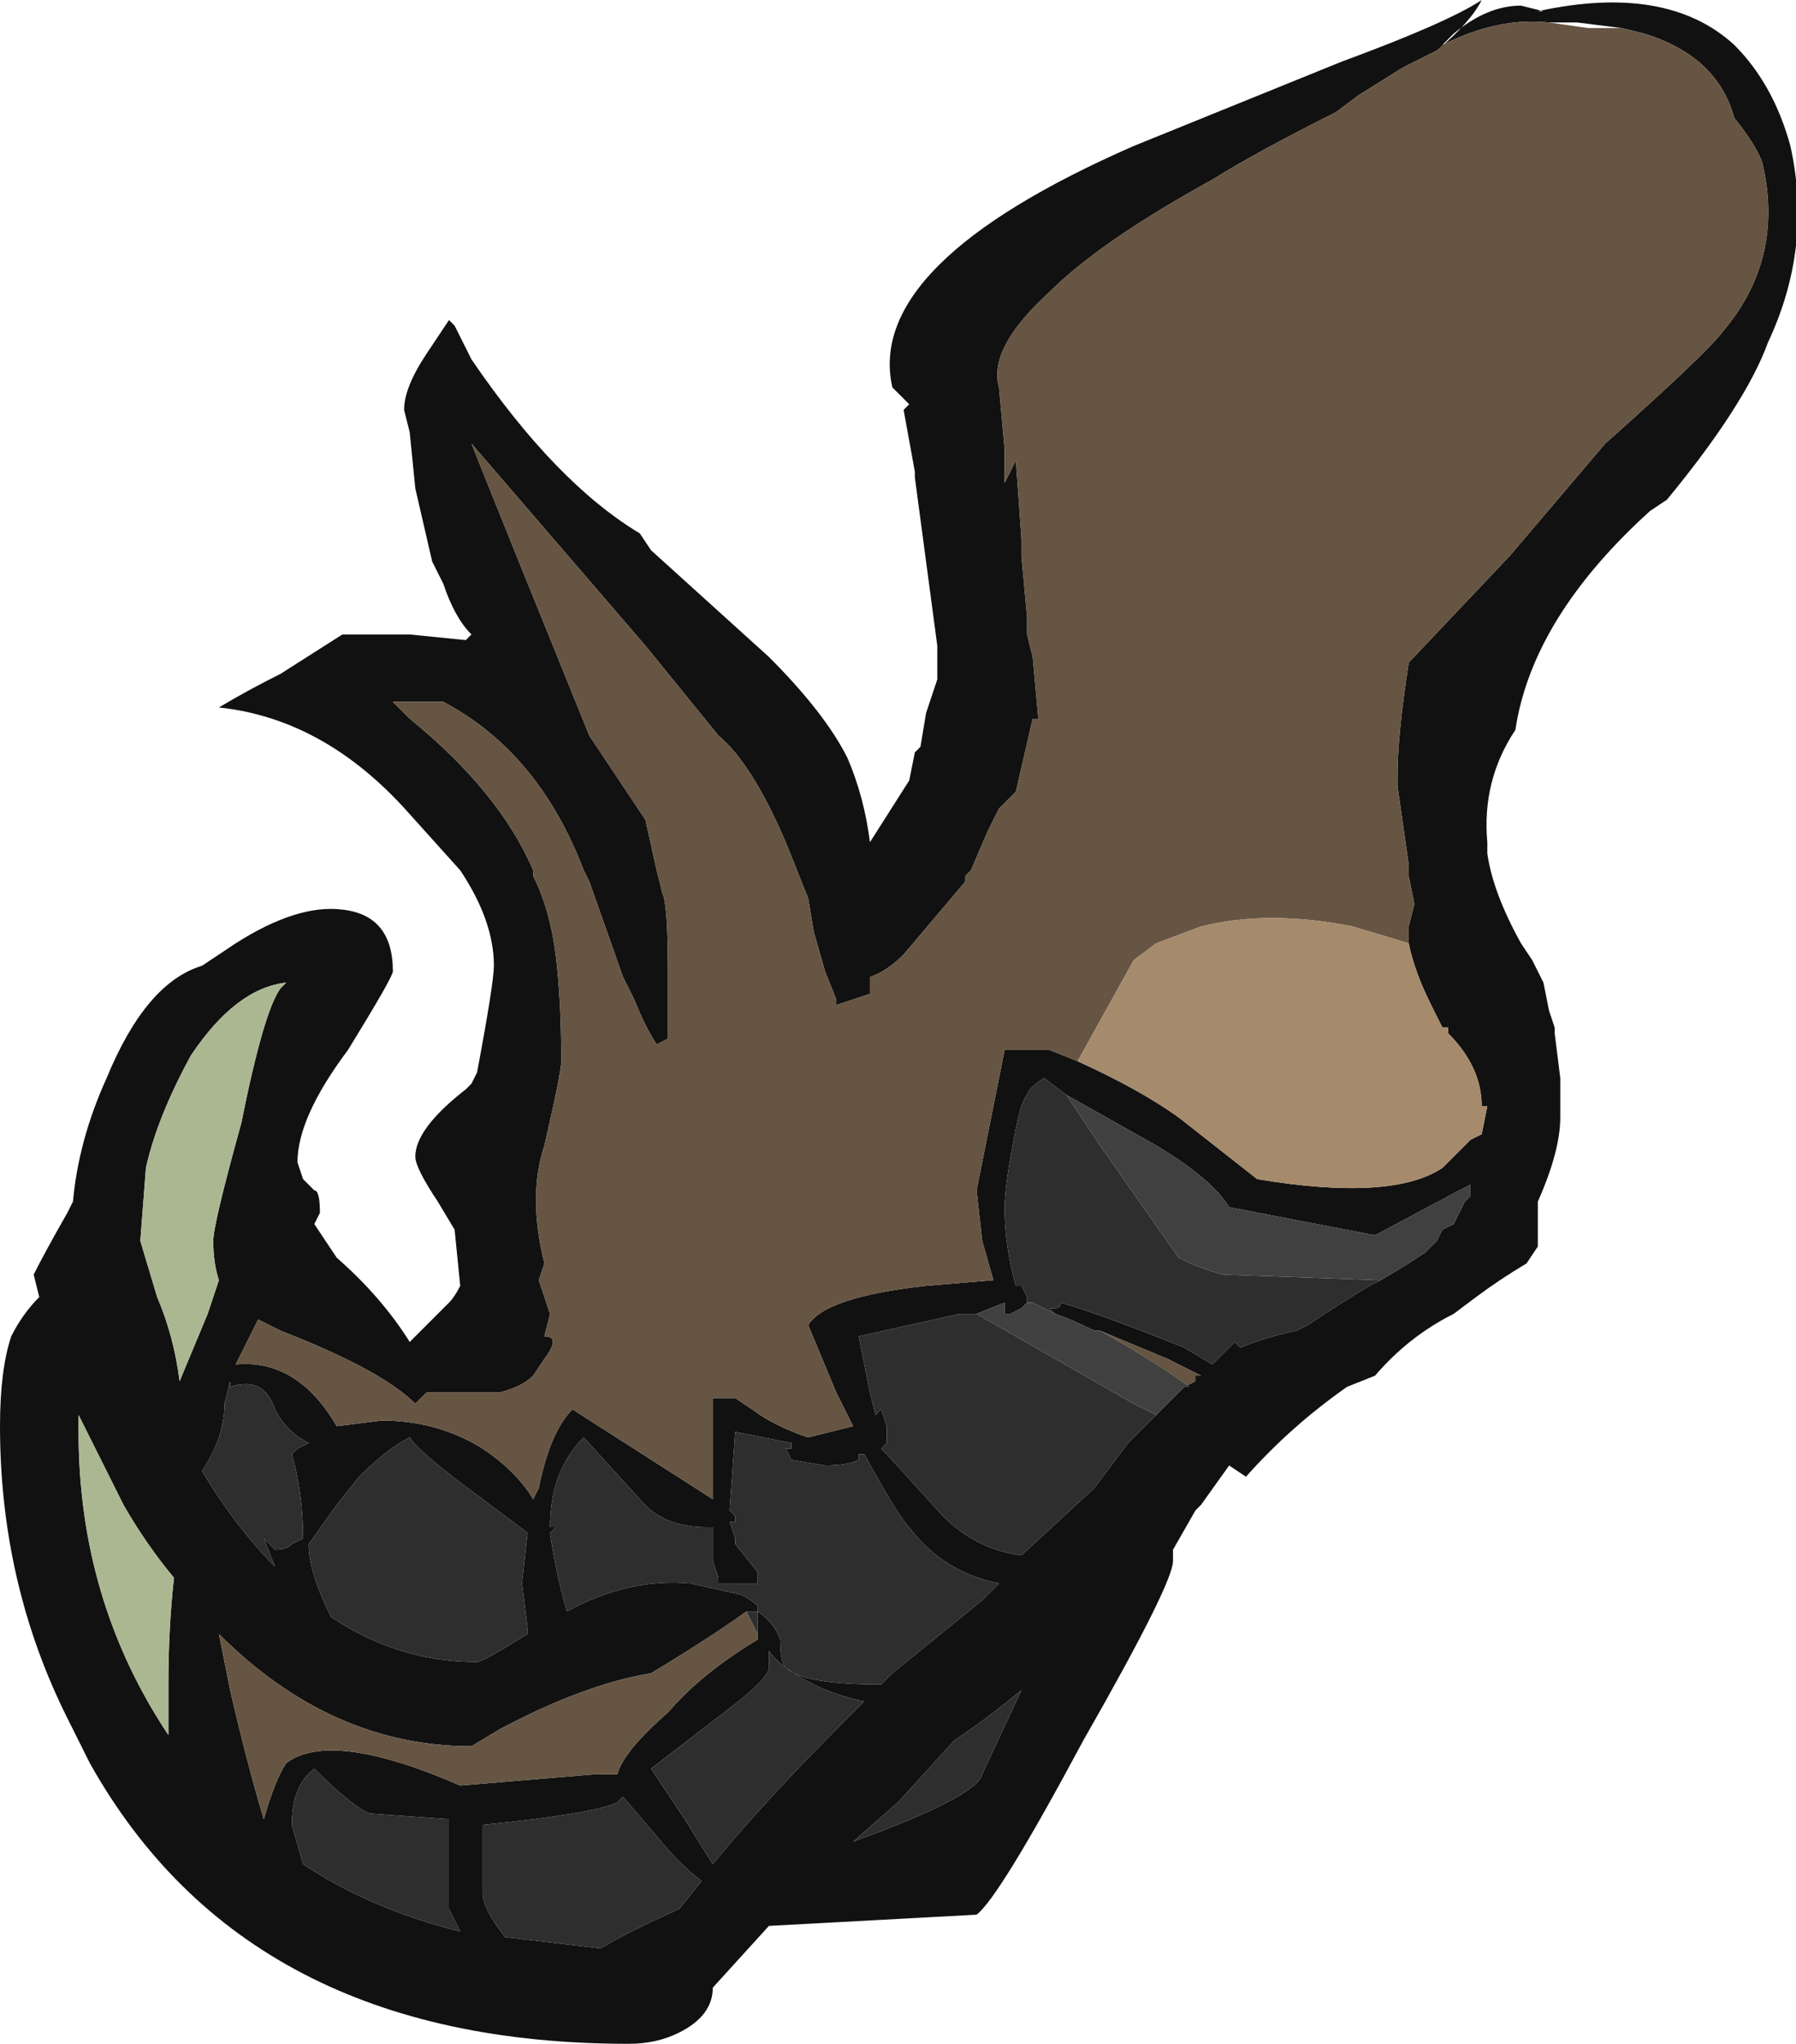 <?xml version="1.0" encoding="UTF-8" standalone="no"?>
<svg xmlns:ffdec="https://www.free-decompiler.com/flash" xmlns:xlink="http://www.w3.org/1999/xlink" ffdec:objectType="frame" height="127.4px" width="112.0px" xmlns="http://www.w3.org/2000/svg">
  <g transform="matrix(1.0, 0.0, 0.0, 1.0, 59.15, 149.1)">
    <use ffdec:characterId="183" height="18.2" transform="matrix(7.0, 0.0, 0.0, 7.0, -59.15, -149.1)" width="16.0" xlink:href="#shape0"/>
  </g>
  <defs>
    <g id="shape0" transform="matrix(1.0, 0.0, 0.0, 1.0, 8.45, 21.3)">
      <path d="M4.4 -20.9 L4.5 -21.0 Q4.8 -21.25 5.1 -21.25 L5.3 -21.2 5.25 -21.2 Q6.4 -21.45 7.0 -20.9 7.35 -20.55 7.5 -20.0 7.7 -19.1 7.3 -18.25 7.1 -17.7 6.4 -16.85 L6.25 -16.75 Q5.2 -15.8 5.05 -14.8 4.75 -14.35 4.8 -13.8 L4.8 -13.7 Q4.85 -13.35 5.1 -12.9 L5.2 -12.75 5.3 -12.55 5.35 -12.3 5.4 -12.15 5.4 -12.1 5.45 -11.7 5.45 -11.35 Q5.45 -11.05 5.25 -10.6 L5.25 -10.2 5.15 -10.05 Q4.9 -9.9 4.7 -9.75 L4.5 -9.6 Q4.1 -9.4 3.8 -9.05 L3.55 -8.95 Q3.05 -8.6 2.65 -8.15 L2.5 -8.25 2.25 -7.9 2.2 -7.85 2.0 -7.5 2.0 -7.4 Q2.0 -7.2 1.2 -5.8 0.45 -4.4 0.25 -4.25 L-1.6 -4.15 -2.1 -3.6 Q-2.1 -3.35 -2.4 -3.2 -2.6 -3.1 -2.85 -3.1 -6.25 -3.1 -7.65 -5.6 L-7.85 -6.0 Q-8.45 -7.2 -8.45 -8.6 -8.45 -9.1 -8.35 -9.4 -8.25 -9.6 -8.1 -9.75 L-8.15 -9.95 Q-8.05 -10.15 -7.85 -10.5 L-7.8 -10.6 Q-7.75 -11.15 -7.5 -11.7 -7.15 -12.55 -6.65 -12.7 L-6.35 -12.9 Q-5.8 -13.25 -5.4 -13.2 -4.95 -13.15 -4.95 -12.65 -4.95 -12.6 -5.35 -11.95 -5.8 -11.35 -5.8 -10.95 L-5.75 -10.8 -5.65 -10.7 Q-5.6 -10.7 -5.6 -10.5 L-5.65 -10.4 Q-5.55 -10.25 -5.45 -10.1 -5.05 -9.75 -4.8 -9.35 L-4.45 -9.7 Q-4.4 -9.75 -4.35 -9.85 L-4.4 -10.35 -4.55 -10.6 Q-4.75 -10.9 -4.75 -11.0 -4.75 -11.25 -4.3 -11.6 L-4.25 -11.65 -4.2 -11.75 Q-4.05 -12.55 -4.05 -12.7 -4.05 -13.1 -4.35 -13.55 L-4.8 -14.05 Q-5.55 -14.9 -6.5 -15.0 -6.25 -15.15 -5.95 -15.3 L-5.4 -15.65 -4.8 -15.65 -4.3 -15.6 -4.25 -15.65 Q-4.4 -15.8 -4.5 -16.1 L-4.6 -16.3 -4.75 -16.95 -4.8 -17.45 -4.85 -17.65 Q-4.85 -17.85 -4.65 -18.15 L-4.45 -18.45 -4.4 -18.4 -4.25 -18.1 Q-3.5 -17.0 -2.75 -16.55 L-2.65 -16.4 -1.6 -15.45 Q-1.1 -14.95 -0.9 -14.55 -0.75 -14.2 -0.7 -13.8 L-0.35 -14.35 -0.3 -14.6 -0.25 -14.65 -0.2 -14.95 -0.1 -15.25 -0.1 -15.55 -0.3 -17.05 -0.3 -17.1 -0.4 -17.65 -0.35 -17.7 -0.5 -17.85 Q-0.75 -18.95 1.65 -20.0 L3.5 -20.75 Q4.45 -21.1 4.75 -21.3 4.65 -21.1 4.35 -20.85 L4.05 -20.7 3.65 -20.45 3.45 -20.3 Q2.75 -19.95 2.35 -19.7 1.35 -19.15 0.9 -18.7 0.35 -18.2 0.45 -17.85 L0.5 -17.3 0.5 -17.0 0.6 -17.2 0.65 -16.5 0.65 -16.35 0.7 -15.8 0.7 -15.65 0.75 -15.45 0.8 -14.9 0.75 -14.9 0.6 -14.25 0.45 -14.1 0.35 -13.9 0.2 -13.55 0.15 -13.5 0.15 -13.45 -0.4 -12.8 Q-0.55 -12.65 -0.7 -12.6 L-0.7 -12.45 -1.0 -12.35 -1.0 -12.4 -1.1 -12.65 -1.2 -13.0 -1.25 -13.3 -1.45 -13.8 Q-1.75 -14.5 -2.05 -14.75 L-2.7 -15.55 -4.25 -17.35 Q-3.85 -16.35 -3.2 -14.75 L-2.7 -14.0 -2.6 -13.55 -2.55 -13.35 Q-2.5 -13.25 -2.5 -12.65 L-2.5 -12.05 -2.6 -12.0 Q-2.7 -12.15 -2.8 -12.4 L-2.9 -12.6 -3.2 -13.45 -3.25 -13.55 Q-3.65 -14.6 -4.5 -15.05 L-4.95 -15.05 -4.8 -14.9 Q-4.0 -14.25 -3.7 -13.55 L-3.7 -13.5 Q-3.55 -13.2 -3.5 -12.8 -3.45 -12.4 -3.45 -11.85 -3.45 -11.75 -3.6 -11.1 -3.75 -10.65 -3.6 -10.05 L-3.65 -9.9 -3.55 -9.6 -3.6 -9.4 Q-3.45 -9.4 -3.6 -9.2 L-3.7 -9.05 Q-3.8 -8.95 -4.0 -8.9 L-4.65 -8.9 -4.75 -8.8 Q-5.05 -9.1 -5.95 -9.45 L-6.15 -9.55 -6.35 -9.15 Q-5.8 -9.2 -5.45 -8.6 L-5.05 -8.65 Q-4.55 -8.65 -4.15 -8.4 -3.85 -8.2 -3.7 -7.95 L-3.65 -8.05 Q-3.55 -8.55 -3.35 -8.75 L-2.1 -7.95 -2.1 -8.85 -1.9 -8.85 -1.75 -8.75 Q-1.55 -8.6 -1.25 -8.5 L-0.85 -8.6 -1.0 -8.9 -1.25 -9.5 Q-1.1 -9.75 -0.2 -9.85 L0.4 -9.9 0.3 -10.25 0.25 -10.7 0.5 -11.95 0.9 -11.95 1.15 -11.85 Q1.7 -11.6 2.05 -11.35 L2.75 -10.8 Q3.95 -10.6 4.4 -10.9 L4.65 -11.15 4.75 -11.2 4.8 -11.45 4.75 -11.45 Q4.75 -11.8 4.45 -12.1 L4.45 -12.15 4.4 -12.15 4.3 -12.35 Q4.15 -12.65 4.1 -12.9 L4.1 -13.05 4.15 -13.25 4.1 -13.5 4.1 -13.6 4.0 -14.3 4.0 -14.4 Q4.0 -14.75 4.1 -15.4 L5.0 -16.35 5.85 -17.35 Q6.75 -18.15 6.9 -18.35 7.45 -19.0 7.25 -19.85 7.2 -20.0 7.0 -20.25 6.85 -20.8 6.2 -21.0 L6.0 -21.05 5.6 -21.1 5.35 -21.1 Q4.9 -21.15 4.4 -20.9 M3.85 -9.9 L4.1 -10.05 4.25 -10.15 4.35 -10.25 4.4 -10.35 4.5 -10.4 4.6 -10.6 4.65 -10.65 4.65 -10.75 4.55 -10.7 3.8 -10.3 2.5 -10.55 Q2.35 -10.8 1.85 -11.1 L1.05 -11.55 0.85 -11.7 Q0.7 -11.6 0.7 -11.55 0.65 -11.5 0.6 -11.25 0.5 -10.75 0.5 -10.55 0.5 -10.2 0.6 -9.85 L0.65 -9.85 0.7 -9.75 0.7 -9.7 0.65 -9.65 0.55 -9.6 0.5 -9.6 0.5 -9.7 0.25 -9.6 0.1 -9.6 -0.8 -9.4 -0.7 -8.9 -0.65 -8.7 -0.6 -8.75 -0.55 -8.6 -0.55 -8.45 -0.6 -8.4 -0.55 -8.35 -0.05 -7.8 Q0.25 -7.5 0.65 -7.45 L1.3 -8.05 1.6 -8.45 1.85 -8.7 2.1 -8.95 2.2 -9.0 2.2 -9.05 2.25 -9.05 1.95 -9.2 1.35 -9.45 1.3 -9.45 Q1.1 -9.55 0.95 -9.6 L0.9 -9.65 0.95 -9.65 Q1.0 -9.65 1.0 -9.7 1.35 -9.6 2.1 -9.3 L2.35 -9.15 2.55 -9.35 2.6 -9.3 Q2.85 -9.4 3.1 -9.45 L3.2 -9.5 Q3.5 -9.7 3.75 -9.85 L3.85 -9.9 M0.05 -5.8 L-0.45 -5.25 -0.85 -4.9 Q0.25 -5.3 0.3 -5.5 L0.65 -6.25 Q0.35 -6.0 0.05 -5.8 M-1.7 -6.75 L-1.7 -6.95 Q-1.55 -6.85 -1.5 -6.7 -1.5 -6.5 -1.45 -6.45 -1.3 -6.3 -0.6 -6.3 L-0.5 -6.4 0.3 -7.05 0.45 -7.2 Q-0.05 -7.3 -0.35 -7.7 -0.45 -7.8 -0.75 -8.35 L-0.8 -8.35 -0.8 -8.3 Q-0.9 -8.25 -1.1 -8.25 L-1.4 -8.3 -1.45 -8.4 -1.4 -8.4 -1.4 -8.45 -1.9 -8.55 -1.95 -7.85 -1.9 -7.8 -1.9 -7.75 -1.95 -7.75 -1.9 -7.6 -1.9 -7.55 -1.7 -7.3 -1.7 -7.2 -2.05 -7.2 -2.05 -7.25 -2.1 -7.4 -2.1 -7.7 -2.15 -7.7 Q-2.55 -7.7 -2.75 -7.95 L-3.25 -8.5 Q-3.55 -8.2 -3.55 -7.7 L-3.5 -7.7 -3.55 -7.65 Q-3.5 -7.3 -3.4 -6.95 -2.85 -7.25 -2.3 -7.2 L-1.85 -7.1 Q-1.75 -7.05 -1.7 -7.0 L-1.7 -6.95 -1.8 -6.95 Q-2.15 -6.7 -2.65 -6.4 -3.25 -6.3 -4.0 -5.9 L-4.25 -5.75 Q-5.5 -5.75 -6.5 -6.75 L-6.4 -6.25 Q-6.25 -5.6 -6.1 -5.1 -6.0 -5.45 -5.9 -5.6 -5.5 -5.9 -4.35 -5.4 L-3.15 -5.5 -2.95 -5.5 Q-2.9 -5.7 -2.5 -6.05 -2.2 -6.4 -1.7 -6.7 L-1.7 -6.75 M-5.7 -8.45 Q-5.9 -8.55 -6.0 -8.75 -6.1 -9.05 -6.4 -8.95 L-6.4 -9.0 -6.45 -8.8 Q-6.45 -8.5 -6.65 -8.2 -6.35 -7.7 -6.0 -7.35 L-6.1 -7.6 -6.0 -7.5 Q-5.9 -7.5 -5.85 -7.55 L-5.75 -7.6 Q-5.75 -8.0 -5.85 -8.35 L-5.8 -8.4 -5.7 -8.45 M-5.7 -7.55 Q-5.7 -7.3 -5.5 -6.9 -4.9 -6.5 -4.2 -6.5 -4.15 -6.5 -3.75 -6.75 L-3.75 -6.8 -3.8 -7.2 -3.75 -7.65 -4.15 -7.95 Q-4.7 -8.35 -4.8 -8.5 -5.0 -8.4 -5.25 -8.15 L-5.45 -7.9 -5.7 -7.55 M-5.9 -12.55 Q-6.35 -12.5 -6.75 -11.9 -7.05 -11.35 -7.15 -10.9 L-7.2 -10.25 -7.05 -9.75 Q-6.9 -9.4 -6.85 -9.0 L-6.6 -9.6 -6.5 -9.9 Q-6.55 -10.05 -6.55 -10.25 -6.55 -10.4 -6.3 -11.3 -6.1 -12.3 -5.95 -12.5 L-5.9 -12.55 M-7.75 -8.7 L-7.75 -8.55 Q-7.75 -7.05 -6.95 -5.85 L-6.95 -6.3 Q-6.95 -6.8 -6.9 -7.25 -7.15 -7.55 -7.35 -7.9 -7.55 -8.3 -7.75 -8.7 M-1.2 -6.3 Q-1.5 -6.45 -1.6 -6.6 L-1.6 -6.45 Q-1.6 -6.35 -2.0 -6.05 L-2.65 -5.55 -2.35 -5.1 -2.1 -4.7 Q-1.65 -5.25 -0.95 -5.95 L-0.75 -6.15 Q-1.0 -6.2 -1.2 -6.3 M-2.6 -4.95 L-2.9 -5.3 -2.95 -5.25 Q-3.15 -5.15 -4.15 -5.05 L-4.15 -4.45 Q-4.15 -4.3 -3.95 -4.05 L-3.1 -3.95 Q-2.85 -4.1 -2.4 -4.3 L-2.2 -4.55 Q-2.4 -4.7 -2.6 -4.95 M-5.15 -5.15 Q-5.3 -5.2 -5.65 -5.55 -5.85 -5.4 -5.85 -5.05 L-5.75 -4.7 Q-5.15 -4.3 -4.35 -4.1 L-4.45 -4.3 -4.45 -5.1 -5.15 -5.15" fill="#111111" fill-rule="evenodd" stroke="none"/>
      <path d="M4.4 -20.9 Q4.9 -21.15 5.35 -21.1 L5.7 -21.05 6.0 -21.05 6.2 -21.0 Q6.85 -20.8 7.0 -20.25 7.2 -20.0 7.25 -19.85 7.45 -19.0 6.9 -18.35 6.75 -18.15 5.85 -17.35 L5.0 -16.35 4.1 -15.4 Q4.0 -14.75 4.0 -14.4 L4.0 -14.3 4.1 -13.6 4.1 -13.5 4.15 -13.25 4.1 -13.05 4.1 -12.9 3.6 -13.05 Q2.85 -13.2 2.25 -13.05 L1.85 -12.9 1.65 -12.75 1.15 -11.85 0.9 -11.95 0.5 -11.95 0.25 -10.7 0.3 -10.25 0.4 -9.9 -0.2 -9.85 Q-1.1 -9.75 -1.25 -9.5 L-1.0 -8.9 -0.85 -8.6 -1.25 -8.5 Q-1.55 -8.6 -1.75 -8.75 L-1.9 -8.85 -2.1 -8.85 -2.1 -7.95 -3.35 -8.75 Q-3.55 -8.55 -3.65 -8.05 L-3.7 -7.95 Q-3.85 -8.2 -4.15 -8.4 -4.55 -8.65 -5.05 -8.65 L-5.45 -8.6 Q-5.8 -9.2 -6.35 -9.15 L-6.15 -9.55 -5.95 -9.45 Q-5.05 -9.1 -4.75 -8.8 L-4.65 -8.9 -4.0 -8.9 Q-3.8 -8.95 -3.7 -9.05 L-3.6 -9.2 Q-3.45 -9.4 -3.6 -9.4 L-3.55 -9.6 -3.65 -9.9 -3.6 -10.05 Q-3.75 -10.65 -3.6 -11.1 -3.45 -11.75 -3.45 -11.85 -3.45 -12.4 -3.5 -12.8 -3.55 -13.2 -3.7 -13.5 L-3.7 -13.55 Q-4.0 -14.25 -4.8 -14.9 L-4.95 -15.05 -4.5 -15.05 Q-3.65 -14.6 -3.25 -13.55 L-3.2 -13.45 -2.9 -12.6 -2.8 -12.4 Q-2.7 -12.15 -2.6 -12.0 L-2.5 -12.05 -2.5 -12.65 Q-2.5 -13.25 -2.55 -13.35 L-2.6 -13.55 -2.7 -14.0 -3.2 -14.75 Q-3.85 -16.35 -4.25 -17.35 L-2.7 -15.55 -2.05 -14.75 Q-1.75 -14.5 -1.45 -13.8 L-1.25 -13.3 -1.2 -13.0 -1.1 -12.65 -1.0 -12.4 -1.0 -12.35 -0.7 -12.45 -0.7 -12.6 Q-0.55 -12.65 -0.4 -12.8 L0.15 -13.45 0.15 -13.5 0.2 -13.55 0.35 -13.9 0.45 -14.1 0.6 -14.25 0.75 -14.9 0.8 -14.9 0.75 -15.45 0.7 -15.65 0.7 -15.8 0.65 -16.35 0.65 -16.5 0.6 -17.2 0.5 -17.0 0.5 -17.3 0.45 -17.85 Q0.35 -18.2 0.9 -18.7 1.35 -19.15 2.35 -19.7 2.75 -19.95 3.45 -20.3 L3.65 -20.45 4.05 -20.7 4.35 -20.85 4.4 -20.9 M1.35 -9.45 L1.95 -9.2 2.25 -9.05 2.2 -9.05 2.2 -9.0 2.1 -8.95 2.15 -8.95 Q1.8 -9.2 1.35 -9.45 M-1.8 -6.95 L-1.7 -6.75 -1.7 -6.7 Q-2.2 -6.4 -2.5 -6.05 -2.9 -5.7 -2.95 -5.5 L-3.15 -5.5 -4.35 -5.4 Q-5.5 -5.9 -5.9 -5.6 -6.0 -5.45 -6.1 -5.1 -6.25 -5.6 -6.4 -6.25 L-6.5 -6.75 Q-5.5 -5.75 -4.25 -5.75 L-4.0 -5.9 Q-3.25 -6.3 -2.65 -6.4 -2.15 -6.7 -1.8 -6.95" fill="#665542" fill-rule="evenodd" stroke="none"/>
      <path d="M1.05 -11.55 L1.35 -11.1 2.05 -10.1 Q2.25 -10.0 2.45 -9.95 L3.85 -9.9 3.75 -9.85 Q3.5 -9.7 3.2 -9.5 L3.1 -9.45 Q2.85 -9.4 2.6 -9.3 L2.55 -9.35 2.35 -9.15 2.1 -9.3 Q1.35 -9.6 1.0 -9.7 1.0 -9.65 0.95 -9.65 L0.9 -9.65 0.95 -9.6 0.75 -9.7 0.7 -9.7 0.65 -9.65 0.7 -9.7 0.7 -9.75 0.65 -9.85 0.6 -9.85 Q0.5 -10.2 0.5 -10.55 0.5 -10.75 0.6 -11.25 0.65 -11.5 0.7 -11.55 0.7 -11.6 0.85 -11.7 L1.05 -11.55 M1.85 -8.7 L1.6 -8.45 1.3 -8.05 0.65 -7.45 Q0.25 -7.5 -0.05 -7.8 L-0.55 -8.35 -0.6 -8.4 -0.55 -8.45 -0.55 -8.6 -0.6 -8.75 -0.65 -8.7 -0.7 -8.9 -0.8 -9.4 0.1 -9.6 0.25 -9.6 1.65 -8.8 1.85 -8.7 M-1.8 -6.95 L-1.7 -6.95 -1.7 -7.0 Q-1.75 -7.05 -1.85 -7.1 L-2.3 -7.2 Q-2.85 -7.25 -3.4 -6.95 -3.5 -7.3 -3.55 -7.65 L-3.5 -7.7 -3.55 -7.7 Q-3.55 -8.2 -3.25 -8.5 L-2.75 -7.95 Q-2.55 -7.7 -2.15 -7.7 L-2.1 -7.7 -2.1 -7.4 -2.05 -7.25 -2.05 -7.2 -1.7 -7.2 -1.7 -7.3 -1.9 -7.55 -1.9 -7.6 -1.95 -7.75 -1.9 -7.75 -1.9 -7.8 -1.95 -7.85 -1.9 -8.55 -1.4 -8.45 -1.4 -8.4 -1.45 -8.4 -1.4 -8.3 -1.1 -8.25 Q-0.9 -8.25 -0.8 -8.3 L-0.8 -8.35 -0.75 -8.35 Q-0.45 -7.8 -0.35 -7.7 -0.05 -7.3 0.45 -7.2 L0.3 -7.05 -0.5 -6.4 -0.6 -6.3 Q-1.3 -6.3 -1.45 -6.45 -1.5 -6.5 -1.5 -6.7 -1.55 -6.85 -1.7 -6.95 L-1.7 -6.75 -1.8 -6.95 M0.05 -5.8 Q0.35 -6.0 0.65 -6.25 L0.3 -5.5 Q0.25 -5.3 -0.85 -4.9 L-0.45 -5.25 0.05 -5.8 M-5.7 -7.55 L-5.45 -7.9 -5.25 -8.15 Q-5.0 -8.4 -4.8 -8.5 -4.7 -8.35 -4.15 -7.95 L-3.75 -7.65 -3.8 -7.2 -3.75 -6.8 -3.75 -6.75 Q-4.15 -6.5 -4.2 -6.5 -4.9 -6.5 -5.5 -6.9 -5.7 -7.3 -5.7 -7.55 M-5.7 -8.45 L-5.8 -8.4 -5.85 -8.35 Q-5.75 -8.0 -5.75 -7.6 L-5.85 -7.55 Q-5.9 -7.5 -6.0 -7.5 L-6.1 -7.6 -6.0 -7.35 Q-6.35 -7.7 -6.65 -8.2 -6.45 -8.5 -6.45 -8.8 L-6.4 -9.0 -6.4 -8.95 Q-6.1 -9.05 -6.0 -8.75 -5.9 -8.55 -5.7 -8.45 M-5.15 -5.15 L-4.45 -5.1 -4.45 -4.3 -4.35 -4.1 Q-5.15 -4.3 -5.75 -4.7 L-5.85 -5.05 Q-5.85 -5.4 -5.65 -5.55 -5.3 -5.2 -5.15 -5.15 M-2.6 -4.95 Q-2.4 -4.7 -2.2 -4.55 L-2.4 -4.3 Q-2.85 -4.1 -3.1 -3.95 L-3.95 -4.05 Q-4.15 -4.3 -4.15 -4.45 L-4.15 -5.05 Q-3.15 -5.15 -2.95 -5.25 L-2.9 -5.3 -2.6 -4.95 M-1.2 -6.3 Q-1.0 -6.2 -0.75 -6.15 L-0.95 -5.95 Q-1.65 -5.25 -2.1 -4.7 L-2.35 -5.1 -2.65 -5.55 -2.0 -6.05 Q-1.6 -6.35 -1.6 -6.45 L-1.6 -6.6 Q-1.5 -6.45 -1.2 -6.3" fill="#2e2e2e" fill-rule="evenodd" stroke="none"/>
      <path d="M4.1 -12.9 Q4.15 -12.65 4.3 -12.35 L4.4 -12.15 4.45 -12.15 4.45 -12.1 Q4.75 -11.8 4.75 -11.45 L4.8 -11.45 4.75 -11.2 4.65 -11.15 4.4 -10.9 Q3.95 -10.6 2.75 -10.8 L2.05 -11.35 Q1.7 -11.6 1.15 -11.85 L1.65 -12.75 1.85 -12.9 2.25 -13.05 Q2.85 -13.2 3.6 -13.05 L4.1 -12.9" fill="#a68a6c" fill-rule="evenodd" stroke="none"/>
      <path d="M1.05 -11.55 L1.85 -11.1 Q2.35 -10.8 2.5 -10.55 L3.8 -10.3 4.55 -10.7 4.65 -10.75 4.65 -10.65 4.6 -10.6 4.5 -10.4 4.4 -10.35 4.35 -10.25 4.25 -10.15 4.1 -10.05 3.85 -9.9 2.45 -9.95 Q2.25 -10.0 2.05 -10.1 L1.35 -11.1 1.05 -11.55 M0.95 -9.6 Q1.1 -9.55 1.3 -9.45 L1.35 -9.45 Q1.8 -9.2 2.15 -8.95 L2.1 -8.95 1.85 -8.7 1.65 -8.8 0.25 -9.6 0.5 -9.7 0.5 -9.6 0.55 -9.6 0.65 -9.65 0.7 -9.7 0.75 -9.7 0.95 -9.6" fill="#404040" fill-rule="evenodd" stroke="none"/>
      <path d="M-7.75 -8.7 Q-7.55 -8.3 -7.35 -7.9 -7.15 -7.55 -6.9 -7.25 -6.95 -6.8 -6.95 -6.3 L-6.95 -5.85 Q-7.75 -7.05 -7.75 -8.55 L-7.75 -8.7 M-5.9 -12.55 L-5.95 -12.5 Q-6.1 -12.3 -6.3 -11.3 -6.55 -10.4 -6.55 -10.25 -6.55 -10.05 -6.5 -9.9 L-6.6 -9.6 -6.85 -9.0 Q-6.9 -9.4 -7.05 -9.75 L-7.2 -10.25 -7.15 -10.9 Q-7.05 -11.35 -6.75 -11.9 -6.35 -12.5 -5.9 -12.55" fill="#abb791" fill-rule="evenodd" stroke="none"/>
    </g>
  </defs>
</svg>
